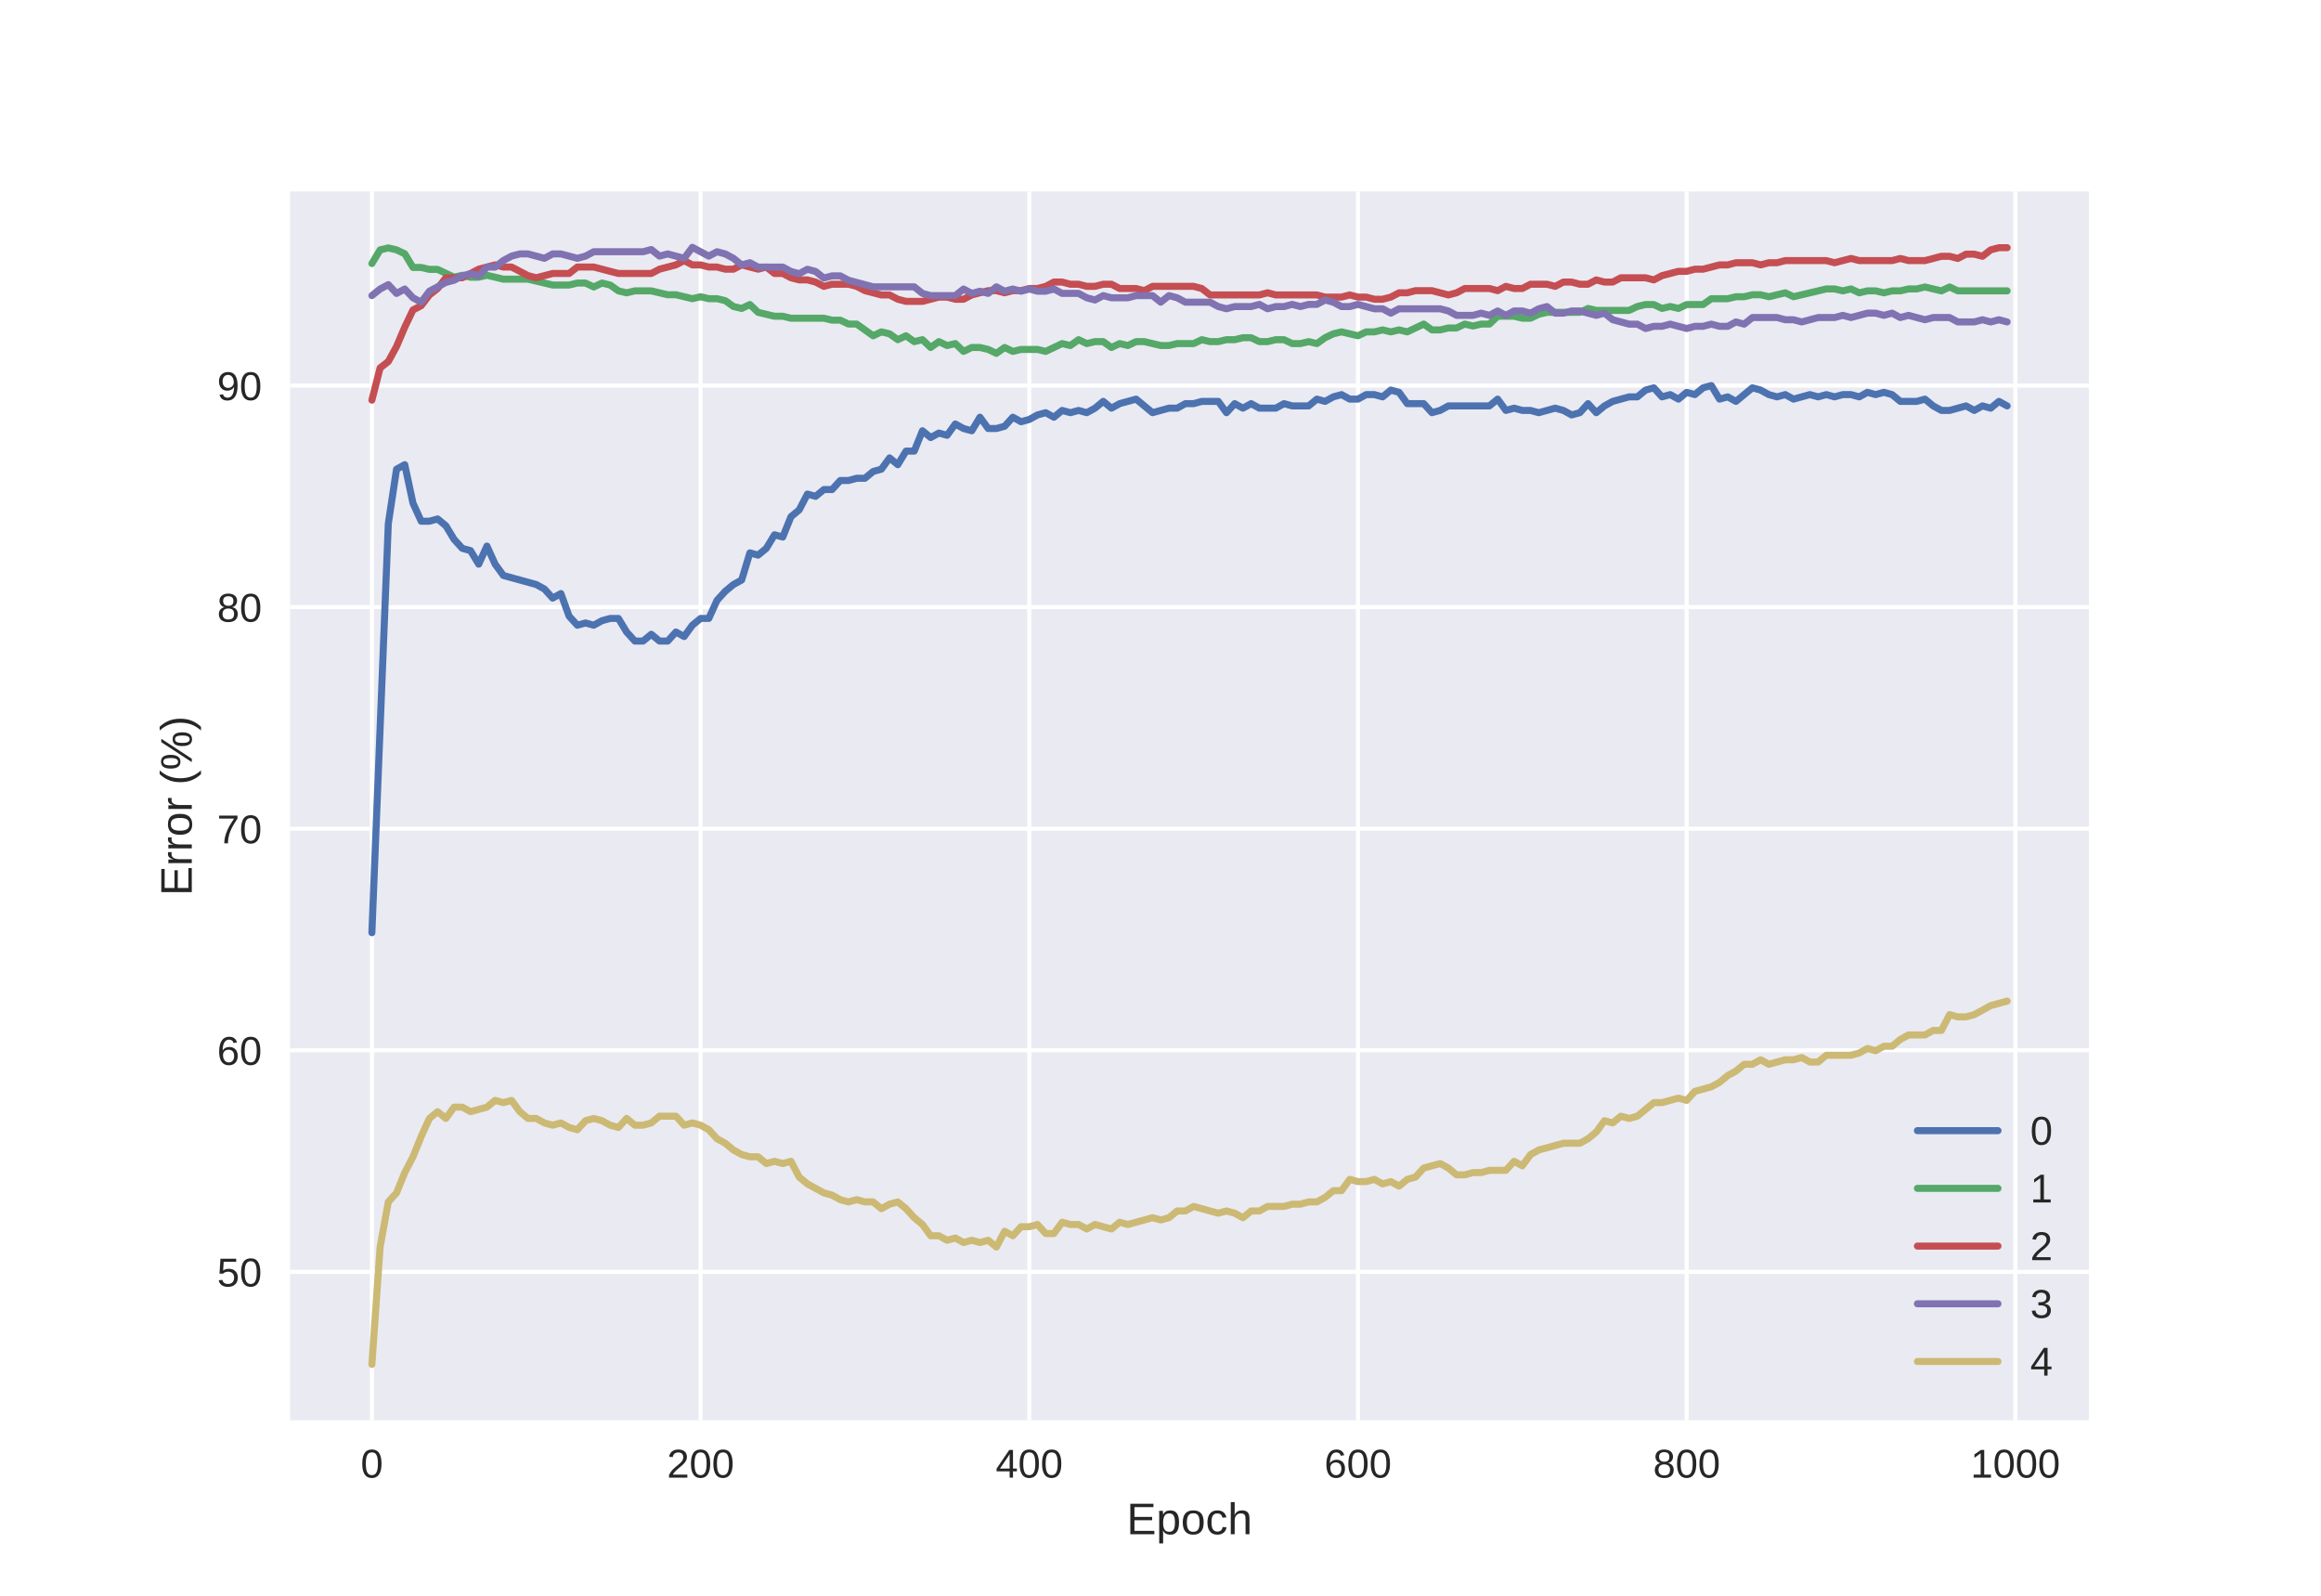 <?xml version="1.0" encoding="utf-8" standalone="no"?>
<!DOCTYPE svg PUBLIC "-//W3C//DTD SVG 1.1//EN"
  "http://www.w3.org/Graphics/SVG/1.1/DTD/svg11.dtd">
<!-- Created with matplotlib (http://matplotlib.org/) -->
<svg height="396pt" version="1.1" viewBox="0 0 576 396" width="576pt" xmlns="http://www.w3.org/2000/svg" xmlns:xlink="http://www.w3.org/1999/xlink">
 <defs>
  <style type="text/css">
*{stroke-linecap:butt;stroke-linejoin:round;}
  </style>
 </defs>
 <g id="figure_1">
  <g id="patch_1">
   <path d="M 0 396 
L 576 396 
L 576 0 
L 0 0 
z
" style="fill:#ffffff;"/>
  </g>
  <g id="axes_1">
   <g id="patch_2">
    <path d="M 72 352.44 
L 518.4 352.44 
L 518.4 47.52 
L 72 47.52 
z
" style="fill:#eaeaf2;"/>
   </g>
   <g id="matplotlib.axis_1">
    <g id="xtick_1">
     <g id="line2d_1">
      <path clip-path="url(#p55a9b8b366)" d="M 92.291 352.44 
L 92.291 47.52 
" style="fill:none;stroke:#ffffff;stroke-linecap:round;"/>
     </g>
     <g id="line2d_2"/>
     <g id="text_1">
      <!-- 0 -->
      <defs>
       <path d="M 51.703 34.422 
Q 51.703 24.516 49.828 17.75 
Q 47.953 10.984 44.703 6.812 
Q 41.453 2.641 37.062 0.828 
Q 32.672 -0.984 27.688 -0.984 
Q 22.656 -0.984 18.312 0.828 
Q 13.969 2.641 10.766 6.781 
Q 7.562 10.938 5.734 17.703 
Q 3.906 24.469 3.906 34.422 
Q 3.906 44.828 5.734 51.641 
Q 7.562 58.453 10.781 62.5 
Q 14.016 66.547 18.406 68.188 
Q 22.797 69.828 27.984 69.828 
Q 32.906 69.828 37.219 68.188 
Q 41.547 66.547 44.766 62.5 
Q 48 58.453 49.844 51.641 
Q 51.703 44.828 51.703 34.422 
z
M 42.781 34.422 
Q 42.781 42.625 41.797 48.062 
Q 40.828 53.516 38.922 56.766 
Q 37.016 60.016 34.25 61.359 
Q 31.5 62.703 27.984 62.703 
Q 24.266 62.703 21.438 61.328 
Q 18.609 59.969 16.672 56.719 
Q 14.75 53.469 13.766 48.016 
Q 12.797 42.578 12.797 34.422 
Q 12.797 26.516 13.797 21.094 
Q 14.797 15.672 16.719 12.375 
Q 18.656 9.078 21.438 7.641 
Q 24.219 6.203 27.781 6.203 
Q 31.25 6.203 34.031 7.641 
Q 36.812 9.078 38.734 12.375 
Q 40.672 15.672 41.719 21.094 
Q 42.781 26.516 42.781 34.422 
z
" id="LiberationSans-30"/>
      </defs>
      <g style="fill:#262626;" transform="translate(89.51 366.687)scale(0.1 -0.1)">
       <use xlink:href="#LiberationSans-30"/>
      </g>
     </g>
    </g>
    <g id="xtick_2">
     <g id="line2d_3">
      <path clip-path="url(#p55a9b8b366)" d="M 173.862 352.44 
L 173.862 47.52 
" style="fill:none;stroke:#ffffff;stroke-linecap:round;"/>
     </g>
     <g id="line2d_4"/>
     <g id="text_2">
      <!-- 200 -->
      <defs>
       <path d="M 5.031 0 
L 5.031 6.203 
Q 7.516 11.922 11.109 16.281 
Q 14.703 20.656 18.656 24.188 
Q 22.609 27.734 26.484 30.766 
Q 30.375 33.797 33.5 36.812 
Q 36.625 39.844 38.547 43.156 
Q 40.484 46.484 40.484 50.688 
Q 40.484 53.609 39.594 55.828 
Q 38.719 58.062 37.062 59.562 
Q 35.406 61.078 33.078 61.828 
Q 30.766 62.594 27.938 62.594 
Q 25.297 62.594 22.969 61.859 
Q 20.656 61.141 18.844 59.672 
Q 17.047 58.203 15.891 56.031 
Q 14.75 53.859 14.406 50.984 
L 5.422 51.812 
Q 5.859 55.516 7.469 58.781 
Q 9.078 62.062 11.906 64.531 
Q 14.75 67 18.719 68.406 
Q 22.703 69.828 27.938 69.828 
Q 33.062 69.828 37.062 68.609 
Q 41.062 67.391 43.812 64.984 
Q 46.578 62.594 48.047 59.078 
Q 49.516 55.562 49.516 50.984 
Q 49.516 47.516 48.266 44.391 
Q 47.016 41.266 44.938 38.422 
Q 42.875 35.594 40.141 32.953 
Q 37.406 30.328 34.422 27.812 
Q 31.453 25.297 28.422 22.828 
Q 25.391 20.359 22.719 17.859 
Q 20.062 15.375 17.969 12.812 
Q 15.875 10.25 14.703 7.469 
L 50.594 7.469 
L 50.594 0 
z
" id="LiberationSans-32"/>
      </defs>
      <g style="fill:#262626;" transform="translate(165.521 366.687)scale(0.1 -0.1)">
       <use xlink:href="#LiberationSans-32"/>
       <use x="55.615" xlink:href="#LiberationSans-30"/>
       <use x="111.23" xlink:href="#LiberationSans-30"/>
      </g>
     </g>
    </g>
    <g id="xtick_3">
     <g id="line2d_5">
      <path clip-path="url(#p55a9b8b366)" d="M 255.434 352.44 
L 255.434 47.52 
" style="fill:none;stroke:#ffffff;stroke-linecap:round;"/>
     </g>
     <g id="line2d_6"/>
     <g id="text_3">
      <!-- 400 -->
      <defs>
       <path d="M 43.016 15.578 
L 43.016 0 
L 34.719 0 
L 34.719 15.578 
L 2.297 15.578 
L 2.297 22.406 
L 33.797 68.797 
L 43.016 68.797 
L 43.016 22.516 
L 52.688 22.516 
L 52.688 15.578 
z
M 34.719 58.891 
Q 34.625 58.641 34.234 57.938 
Q 33.844 57.234 33.344 56.344 
Q 32.859 55.469 32.344 54.562 
Q 31.844 53.656 31.453 53.078 
L 13.812 27.094 
Q 13.578 26.703 13.109 26.062 
Q 12.641 25.438 12.156 24.781 
Q 11.672 24.125 11.172 23.484 
Q 10.688 22.859 10.406 22.516 
L 34.719 22.516 
z
" id="LiberationSans-34"/>
      </defs>
      <g style="fill:#262626;" transform="translate(247.092 366.687)scale(0.1 -0.1)">
       <use xlink:href="#LiberationSans-34"/>
       <use x="55.615" xlink:href="#LiberationSans-30"/>
       <use x="111.23" xlink:href="#LiberationSans-30"/>
      </g>
     </g>
    </g>
    <g id="xtick_4">
     <g id="line2d_7">
      <path clip-path="url(#p55a9b8b366)" d="M 337.005 352.44 
L 337.005 47.52 
" style="fill:none;stroke:#ffffff;stroke-linecap:round;"/>
     </g>
     <g id="line2d_8"/>
     <g id="text_4">
      <!-- 600 -->
      <defs>
       <path d="M 51.219 22.516 
Q 51.219 17.328 49.781 13 
Q 48.344 8.688 45.531 5.578 
Q 42.719 2.484 38.562 0.75 
Q 34.422 -0.984 29 -0.984 
Q 23 -0.984 18.5 1.312 
Q 14.016 3.609 11.031 7.922 
Q 8.062 12.25 6.562 18.531 
Q 5.078 24.812 5.078 32.812 
Q 5.078 42 6.766 48.922 
Q 8.453 55.859 11.625 60.5 
Q 14.797 65.141 19.359 67.484 
Q 23.922 69.828 29.688 69.828 
Q 33.203 69.828 36.281 69.094 
Q 39.359 68.359 41.875 66.719 
Q 44.391 65.094 46.281 62.406 
Q 48.188 59.719 49.312 55.812 
L 40.922 54.297 
Q 39.547 58.734 36.547 60.719 
Q 33.547 62.703 29.594 62.703 
Q 25.984 62.703 23.047 60.984 
Q 20.125 59.281 18.062 55.875 
Q 16.016 52.484 14.906 47.359 
Q 13.812 42.234 13.812 35.406 
Q 16.219 39.844 20.562 42.156 
Q 24.906 44.484 30.516 44.484 
Q 35.203 44.484 39.016 42.969 
Q 42.828 41.453 45.531 38.594 
Q 48.25 35.75 49.734 31.672 
Q 51.219 27.594 51.219 22.516 
z
M 42.281 22.125 
Q 42.281 25.688 41.406 28.562 
Q 40.531 31.453 38.766 33.469 
Q 37.016 35.5 34.422 36.594 
Q 31.844 37.703 28.422 37.703 
Q 26.031 37.703 23.578 36.984 
Q 21.141 36.281 19.156 34.688 
Q 17.188 33.109 15.938 30.516 
Q 14.703 27.938 14.703 24.219 
Q 14.703 20.406 15.672 17.109 
Q 16.656 13.812 18.484 11.375 
Q 20.312 8.938 22.891 7.516 
Q 25.484 6.109 28.719 6.109 
Q 31.891 6.109 34.406 7.203 
Q 36.922 8.297 38.672 10.375 
Q 40.438 12.453 41.359 15.422 
Q 42.281 18.406 42.281 22.125 
z
" id="LiberationSans-36"/>
      </defs>
      <g style="fill:#262626;" transform="translate(328.664 366.687)scale(0.1 -0.1)">
       <use xlink:href="#LiberationSans-36"/>
       <use x="55.615" xlink:href="#LiberationSans-30"/>
       <use x="111.23" xlink:href="#LiberationSans-30"/>
      </g>
     </g>
    </g>
    <g id="xtick_5">
     <g id="line2d_9">
      <path clip-path="url(#p55a9b8b366)" d="M 418.577 352.44 
L 418.577 47.52 
" style="fill:none;stroke:#ffffff;stroke-linecap:round;"/>
     </g>
     <g id="line2d_10"/>
     <g id="text_5">
      <!-- 800 -->
      <defs>
       <path d="M 51.266 19.188 
Q 51.266 14.797 49.875 11.109 
Q 48.484 7.422 45.625 4.734 
Q 42.781 2.047 38.328 0.531 
Q 33.891 -0.984 27.828 -0.984 
Q 21.781 -0.984 17.359 0.531 
Q 12.938 2.047 10.031 4.703 
Q 7.125 7.375 5.734 11.062 
Q 4.344 14.75 4.344 19.094 
Q 4.344 22.859 5.484 25.781 
Q 6.641 28.719 8.562 30.828 
Q 10.5 32.953 12.969 34.25 
Q 15.438 35.547 18.062 35.984 
L 18.062 36.188 
Q 15.188 36.859 12.906 38.375 
Q 10.641 39.891 9.094 42.016 
Q 7.562 44.141 6.75 46.719 
Q 5.953 49.312 5.953 52.203 
Q 5.953 55.812 7.344 59 
Q 8.734 62.203 11.469 64.625 
Q 14.203 67.047 18.25 68.438 
Q 22.312 69.828 27.641 69.828 
Q 33.25 69.828 37.375 68.406 
Q 41.5 67 44.203 64.578 
Q 46.922 62.156 48.234 58.938 
Q 49.562 55.719 49.562 52.094 
Q 49.562 49.266 48.75 46.672 
Q 47.953 44.094 46.406 41.969 
Q 44.875 39.844 42.594 38.344 
Q 40.328 36.859 37.359 36.281 
L 37.359 36.078 
Q 40.328 35.594 42.859 34.297 
Q 45.406 33.016 47.266 30.891 
Q 49.125 28.766 50.188 25.828 
Q 51.266 22.906 51.266 19.188 
z
M 40.438 51.609 
Q 40.438 54.203 39.766 56.344 
Q 39.109 58.5 37.594 60.031 
Q 36.078 61.578 33.641 62.422 
Q 31.203 63.281 27.641 63.281 
Q 24.172 63.281 21.781 62.422 
Q 19.391 61.578 17.844 60.031 
Q 16.312 58.5 15.625 56.344 
Q 14.938 54.203 14.938 51.609 
Q 14.938 49.562 15.469 47.406 
Q 16.016 45.266 17.422 43.5 
Q 18.844 41.75 21.328 40.625 
Q 23.828 39.5 27.734 39.5 
Q 31.891 39.5 34.406 40.625 
Q 36.922 41.75 38.25 43.5 
Q 39.594 45.266 40.016 47.406 
Q 40.438 49.562 40.438 51.609 
z
M 42.141 20.016 
Q 42.141 22.516 41.453 24.828 
Q 40.766 27.156 39.109 28.938 
Q 37.453 30.719 34.641 31.812 
Q 31.844 32.906 27.641 32.906 
Q 23.781 32.906 21.062 31.812 
Q 18.359 30.719 16.672 28.906 
Q 14.984 27.094 14.203 24.719 
Q 13.422 22.359 13.422 19.828 
Q 13.422 16.656 14.203 14.031 
Q 14.984 11.422 16.688 9.547 
Q 18.406 7.672 21.188 6.641 
Q 23.969 5.609 27.938 5.609 
Q 31.938 5.609 34.672 6.641 
Q 37.406 7.672 39.062 9.547 
Q 40.719 11.422 41.422 14.078 
Q 42.141 16.75 42.141 20.016 
z
" id="LiberationSans-38"/>
      </defs>
      <g style="fill:#262626;" transform="translate(410.235 366.687)scale(0.1 -0.1)">
       <use xlink:href="#LiberationSans-38"/>
       <use x="55.615" xlink:href="#LiberationSans-30"/>
       <use x="111.23" xlink:href="#LiberationSans-30"/>
      </g>
     </g>
    </g>
    <g id="xtick_6">
     <g id="line2d_11">
      <path clip-path="url(#p55a9b8b366)" d="M 500.148 352.44 
L 500.148 47.52 
" style="fill:none;stroke:#ffffff;stroke-linecap:round;"/>
     </g>
     <g id="line2d_12"/>
     <g id="text_6">
      <!-- 1000 -->
      <defs>
       <path d="M 7.625 0 
L 7.625 7.469 
L 25.141 7.469 
L 25.141 60.406 
L 9.625 49.312 
L 9.625 57.625 
L 25.875 68.797 
L 33.984 68.797 
L 33.984 7.469 
L 50.734 7.469 
L 50.734 0 
z
" id="LiberationSans-31"/>
      </defs>
      <g style="fill:#262626;" transform="translate(489.027 366.687)scale(0.1 -0.1)">
       <use xlink:href="#LiberationSans-31"/>
       <use x="55.615" xlink:href="#LiberationSans-30"/>
       <use x="111.23" xlink:href="#LiberationSans-30"/>
       <use x="166.846" xlink:href="#LiberationSans-30"/>
      </g>
     </g>
    </g>
    <g id="text_7">
     <!-- Epoch -->
     <defs>
      <path d="M 8.203 0 
L 8.203 68.797 
L 60.406 68.797 
L 60.406 61.188 
L 17.531 61.188 
L 17.531 39.109 
L 57.469 39.109 
L 57.469 31.594 
L 17.531 31.594 
L 17.531 7.625 
L 62.406 7.625 
L 62.406 0 
z
" id="LiberationSans-45"/>
      <path d="M 51.422 26.656 
Q 51.422 20.656 50.438 15.578 
Q 49.469 10.5 47.188 6.828 
Q 44.922 3.172 41.188 1.094 
Q 37.453 -0.984 31.984 -0.984 
Q 26.312 -0.984 22.062 1.172 
Q 17.828 3.328 15.578 8.203 
L 15.328 8.203 
Q 15.375 8.109 15.406 7.328 
Q 15.438 6.547 15.453 5.375 
Q 15.484 4.203 15.5 2.75 
Q 15.531 1.312 15.531 -0.094 
L 15.531 -20.75 
L 6.734 -20.75 
L 6.734 42.047 
Q 6.734 43.953 6.703 45.703 
Q 6.688 47.469 6.641 48.906 
Q 6.594 50.344 6.547 51.359 
Q 6.5 52.391 6.453 52.828 
L 14.938 52.828 
Q 14.984 52.688 15.062 51.797 
Q 15.141 50.922 15.203 49.672 
Q 15.281 48.438 15.359 47.016 
Q 15.438 45.609 15.438 44.344 
L 15.625 44.344 
Q 16.844 46.875 18.406 48.656 
Q 19.969 50.438 21.969 51.578 
Q 23.969 52.734 26.438 53.25 
Q 28.906 53.766 31.984 53.766 
Q 37.453 53.766 41.188 51.812 
Q 44.922 49.859 47.188 46.312 
Q 49.469 42.781 50.438 37.766 
Q 51.422 32.766 51.422 26.656 
z
M 42.188 26.469 
Q 42.188 31.344 41.594 35.156 
Q 41.016 38.969 39.578 41.594 
Q 38.141 44.234 35.734 45.594 
Q 33.344 46.969 29.734 46.969 
Q 26.812 46.969 24.219 46.141 
Q 21.625 45.312 19.703 42.969 
Q 17.781 40.625 16.656 36.5 
Q 15.531 32.375 15.531 25.781 
Q 15.531 20.172 16.453 16.281 
Q 17.391 12.406 19.172 10.016 
Q 20.953 7.625 23.578 6.562 
Q 26.219 5.516 29.641 5.516 
Q 33.297 5.516 35.719 6.922 
Q 38.141 8.344 39.578 11.031 
Q 41.016 13.719 41.594 17.594 
Q 42.188 21.484 42.188 26.469 
z
" id="LiberationSans-70"/>
      <path d="M 51.422 26.469 
Q 51.422 12.594 45.312 5.797 
Q 39.203 -0.984 27.594 -0.984 
Q 22.078 -0.984 17.719 0.672 
Q 13.375 2.344 10.375 5.766 
Q 7.375 9.188 5.781 14.328 
Q 4.203 19.484 4.203 26.469 
Q 4.203 53.812 27.875 53.812 
Q 34.031 53.812 38.5 52.094 
Q 42.969 50.391 45.828 46.969 
Q 48.688 43.562 50.047 38.422 
Q 51.422 33.297 51.422 26.469 
z
M 42.188 26.469 
Q 42.188 32.625 41.234 36.625 
Q 40.281 40.625 38.453 43.016 
Q 36.625 45.406 33.984 46.359 
Q 31.344 47.312 28.031 47.312 
Q 24.656 47.312 21.938 46.312 
Q 19.234 45.312 17.328 42.891 
Q 15.438 40.484 14.422 36.469 
Q 13.422 32.469 13.422 26.469 
Q 13.422 20.312 14.5 16.281 
Q 15.578 12.25 17.453 9.859 
Q 19.344 7.469 21.906 6.484 
Q 24.469 5.516 27.484 5.516 
Q 30.859 5.516 33.594 6.469 
Q 36.328 7.422 38.234 9.812 
Q 40.141 12.203 41.156 16.25 
Q 42.188 20.312 42.188 26.469 
z
" id="LiberationSans-6f"/>
      <path d="M 13.422 26.656 
Q 13.422 22.125 14.078 18.312 
Q 14.75 14.5 16.312 11.734 
Q 17.875 8.984 20.438 7.469 
Q 23 5.953 26.766 5.953 
Q 31.453 5.953 34.594 8.484 
Q 37.75 11.031 38.484 16.312 
L 47.359 15.719 
Q 46.922 12.453 45.453 9.422 
Q 44 6.391 41.484 4.094 
Q 38.969 1.812 35.344 0.406 
Q 31.734 -0.984 27 -0.984 
Q 20.797 -0.984 16.453 1.109 
Q 12.109 3.219 9.391 6.906 
Q 6.688 10.594 5.469 15.594 
Q 4.25 20.609 4.25 26.469 
Q 4.25 31.781 5.125 35.859 
Q 6 39.938 7.594 42.984 
Q 9.188 46.047 11.328 48.125 
Q 13.484 50.203 15.984 51.438 
Q 18.5 52.688 21.281 53.25 
Q 24.078 53.812 26.906 53.812 
Q 31.344 53.812 34.812 52.594 
Q 38.281 51.375 40.797 49.25 
Q 43.312 47.125 44.875 44.234 
Q 46.438 41.359 47.078 38.031 
L 38.031 37.359 
Q 37.359 41.75 34.562 44.328 
Q 31.781 46.922 26.656 46.922 
Q 22.906 46.922 20.391 45.672 
Q 17.875 44.438 16.312 41.922 
Q 14.75 39.406 14.078 35.594 
Q 13.422 31.781 13.422 26.656 
z
" id="LiberationSans-63"/>
      <path d="M 15.484 43.797 
Q 16.938 46.484 18.641 48.359 
Q 20.359 50.25 22.406 51.469 
Q 24.469 52.688 26.906 53.25 
Q 29.344 53.812 32.375 53.812 
Q 37.453 53.812 40.703 52.438 
Q 43.953 51.078 45.828 48.609 
Q 47.703 46.141 48.406 42.719 
Q 49.125 39.312 49.125 35.203 
L 49.125 0 
L 40.281 0 
L 40.281 33.5 
Q 40.281 36.859 39.859 39.391 
Q 39.453 41.938 38.281 43.625 
Q 37.109 45.312 34.953 46.156 
Q 32.812 47.016 29.391 47.016 
Q 26.266 47.016 23.75 45.891 
Q 21.234 44.781 19.453 42.719 
Q 17.672 40.672 16.688 37.734 
Q 15.719 34.812 15.719 31.156 
L 15.719 0 
L 6.938 0 
L 6.938 72.469 
L 15.719 72.469 
L 15.719 53.609 
Q 15.719 52 15.672 50.391 
Q 15.625 48.781 15.547 47.406 
Q 15.484 46.047 15.422 45.094 
Q 15.375 44.141 15.328 43.797 
z
" id="LiberationSans-68"/>
     </defs>
     <g style="fill:#262626;" transform="translate(279.606 380.733)scale(0.11 -0.11)">
      <use xlink:href="#LiberationSans-45"/>
      <use x="66.699" xlink:href="#LiberationSans-70"/>
      <use x="122.314" xlink:href="#LiberationSans-6f"/>
      <use x="177.93" xlink:href="#LiberationSans-63"/>
      <use x="227.93" xlink:href="#LiberationSans-68"/>
     </g>
    </g>
   </g>
   <g id="matplotlib.axis_2">
    <g id="ytick_1">
     <g id="line2d_13">
      <path clip-path="url(#p55a9b8b366)" d="M 72 315.622 
L 518.4 315.622 
" style="fill:none;stroke:#ffffff;stroke-linecap:round;"/>
     </g>
     <g id="line2d_14"/>
     <g id="text_8">
      <!-- 50 -->
      <defs>
       <path d="M 51.422 22.406 
Q 51.422 17.234 49.859 12.938 
Q 48.297 8.641 45.219 5.531 
Q 42.141 2.438 37.578 0.719 
Q 33.016 -0.984 27 -0.984 
Q 21.578 -0.984 17.547 0.281 
Q 13.531 1.562 10.734 3.781 
Q 7.953 6 6.312 8.984 
Q 4.688 11.969 4 15.375 
L 12.891 16.406 
Q 13.422 14.453 14.391 12.625 
Q 15.375 10.797 17.062 9.344 
Q 18.75 7.906 21.219 7.047 
Q 23.688 6.203 27.203 6.203 
Q 30.609 6.203 33.391 7.25 
Q 36.188 8.297 38.156 10.344 
Q 40.141 12.406 41.203 15.375 
Q 42.281 18.359 42.281 22.219 
Q 42.281 25.391 41.25 28.047 
Q 40.234 30.719 38.328 32.641 
Q 36.422 34.578 33.656 35.641 
Q 30.906 36.719 27.391 36.719 
Q 25.203 36.719 23.344 36.328 
Q 21.484 35.938 19.891 35.25 
Q 18.312 34.578 17.016 33.672 
Q 15.719 32.766 14.594 31.781 
L 6 31.781 
L 8.297 68.797 
L 47.406 68.797 
L 47.406 61.328 
L 16.312 61.328 
L 14.984 39.5 
Q 17.328 41.312 20.844 42.594 
Q 24.359 43.891 29.203 43.891 
Q 34.328 43.891 38.422 42.328 
Q 42.531 40.766 45.406 37.906 
Q 48.297 35.062 49.859 31.109 
Q 51.422 27.156 51.422 22.406 
z
" id="LiberationSans-35"/>
      </defs>
      <g style="fill:#262626;" transform="translate(53.878 319.246)scale(0.1 -0.1)">
       <use xlink:href="#LiberationSans-35"/>
       <use x="55.615" xlink:href="#LiberationSans-30"/>
      </g>
     </g>
    </g>
    <g id="ytick_2">
     <g id="line2d_15">
      <path clip-path="url(#p55a9b8b366)" d="M 72 260.636 
L 518.4 260.636 
" style="fill:none;stroke:#ffffff;stroke-linecap:round;"/>
     </g>
     <g id="line2d_16"/>
     <g id="text_9">
      <!-- 60 -->
      <g style="fill:#262626;" transform="translate(53.878 264.26)scale(0.1 -0.1)">
       <use xlink:href="#LiberationSans-36"/>
       <use x="55.615" xlink:href="#LiberationSans-30"/>
      </g>
     </g>
    </g>
    <g id="ytick_3">
     <g id="line2d_17">
      <path clip-path="url(#p55a9b8b366)" d="M 72 205.65 
L 518.4 205.65 
" style="fill:none;stroke:#ffffff;stroke-linecap:round;"/>
     </g>
     <g id="line2d_18"/>
     <g id="text_10">
      <!-- 70 -->
      <defs>
       <path d="M 50.594 61.672 
Q 45.406 53.766 41.062 46.453 
Q 36.719 39.156 33.594 31.75 
Q 30.469 24.359 28.734 16.578 
Q 27 8.797 27 0 
L 17.828 0 
Q 17.828 8.25 19.781 16.188 
Q 21.734 24.125 25.047 31.766 
Q 28.375 39.406 32.766 46.781 
Q 37.156 54.156 42.094 61.328 
L 5.125 61.328 
L 5.125 68.797 
L 50.594 68.797 
z
" id="LiberationSans-37"/>
      </defs>
      <g style="fill:#262626;" transform="translate(53.878 209.274)scale(0.1 -0.1)">
       <use xlink:href="#LiberationSans-37"/>
       <use x="55.615" xlink:href="#LiberationSans-30"/>
      </g>
     </g>
    </g>
    <g id="ytick_4">
     <g id="line2d_19">
      <path clip-path="url(#p55a9b8b366)" d="M 72 150.664 
L 518.4 150.664 
" style="fill:none;stroke:#ffffff;stroke-linecap:round;"/>
     </g>
     <g id="line2d_20"/>
     <g id="text_11">
      <!-- 80 -->
      <g style="fill:#262626;" transform="translate(53.878 154.288)scale(0.1 -0.1)">
       <use xlink:href="#LiberationSans-38"/>
       <use x="55.615" xlink:href="#LiberationSans-30"/>
      </g>
     </g>
    </g>
    <g id="ytick_5">
     <g id="line2d_21">
      <path clip-path="url(#p55a9b8b366)" d="M 72 95.678 
L 518.4 95.678 
" style="fill:none;stroke:#ffffff;stroke-linecap:round;"/>
     </g>
     <g id="line2d_22"/>
     <g id="text_12">
      <!-- 90 -->
      <defs>
       <path d="M 50.875 35.797 
Q 50.875 26.609 49.141 19.703 
Q 47.406 12.797 44.188 8.203 
Q 40.969 3.609 36.344 1.312 
Q 31.734 -0.984 25.984 -0.984 
Q 22.016 -0.984 18.844 -0.172 
Q 15.672 0.641 13.172 2.344 
Q 10.688 4.047 8.922 6.781 
Q 7.172 9.516 6.109 13.375 
L 14.5 14.703 
Q 15.875 10.25 18.781 8.172 
Q 21.688 6.109 26.125 6.109 
Q 29.688 6.109 32.641 7.781 
Q 35.594 9.469 37.672 12.844 
Q 39.75 16.219 40.922 21.297 
Q 42.094 26.375 42.188 33.203 
Q 41.156 30.906 39.375 29.094 
Q 37.594 27.297 35.328 26.047 
Q 33.062 24.812 30.422 24.141 
Q 27.781 23.484 25.094 23.484 
Q 20.406 23.484 16.625 25.172 
Q 12.844 26.859 10.203 29.875 
Q 7.562 32.906 6.125 37.172 
Q 4.688 41.453 4.688 46.688 
Q 4.688 52 6.219 56.297 
Q 7.766 60.594 10.688 63.594 
Q 13.625 66.609 17.891 68.219 
Q 22.172 69.828 27.594 69.828 
Q 39.062 69.828 44.969 61.328 
Q 50.875 52.828 50.875 35.797 
z
M 41.312 44.281 
Q 41.312 48.094 40.406 51.453 
Q 39.5 54.828 37.719 57.312 
Q 35.938 59.812 33.328 61.25 
Q 30.719 62.703 27.297 62.703 
Q 24.125 62.703 21.578 61.578 
Q 19.047 60.453 17.281 58.375 
Q 15.531 56.297 14.578 53.312 
Q 13.625 50.344 13.625 46.688 
Q 13.625 43.219 14.469 40.234 
Q 15.328 37.25 17.031 35.078 
Q 18.75 32.906 21.281 31.656 
Q 23.828 30.422 27.203 30.422 
Q 29.641 30.422 32.156 31.25 
Q 34.672 32.078 36.688 33.781 
Q 38.719 35.5 40.016 38.109 
Q 41.312 40.719 41.312 44.281 
z
" id="LiberationSans-39"/>
      </defs>
      <g style="fill:#262626;" transform="translate(53.878 99.302)scale(0.1 -0.1)">
       <use xlink:href="#LiberationSans-39"/>
       <use x="55.615" xlink:href="#LiberationSans-30"/>
      </g>
     </g>
    </g>
    <g id="text_13">
     <!-- Error (%) -->
     <defs>
      <path d="M 6.938 0 
L 6.938 40.531 
Q 6.938 42.188 6.906 43.922 
Q 6.891 45.656 6.828 47.266 
Q 6.781 48.875 6.734 50.281 
Q 6.688 51.703 6.641 52.828 
L 14.938 52.828 
Q 14.984 51.703 15.062 50.266 
Q 15.141 48.828 15.203 47.312 
Q 15.281 45.797 15.297 44.406 
Q 15.328 43.016 15.328 42.047 
L 15.531 42.047 
Q 16.453 45.062 17.5 47.281 
Q 18.562 49.516 19.969 50.953 
Q 21.391 52.391 23.344 53.094 
Q 25.297 53.812 28.078 53.812 
Q 29.156 53.812 30.125 53.641 
Q 31.109 53.469 31.641 53.328 
L 31.641 45.266 
Q 30.766 45.516 29.594 45.625 
Q 28.422 45.75 26.953 45.75 
Q 23.922 45.75 21.797 44.375 
Q 19.672 43.016 18.328 40.594 
Q 17 38.188 16.359 34.844 
Q 15.719 31.5 15.719 27.547 
L 15.719 0 
z
" id="LiberationSans-72"/>
      <path id="LiberationSans-20"/>
      <path d="M 6.203 25.984 
Q 6.203 32.766 7.219 38.969 
Q 8.25 45.172 10.438 50.875 
Q 12.641 56.594 16.062 61.953 
Q 19.484 67.328 24.219 72.469 
L 32.719 72.469 
Q 28.125 67.328 24.781 61.938 
Q 21.438 56.547 19.281 50.797 
Q 17.141 45.062 16.094 38.859 
Q 15.047 32.672 15.047 25.875 
Q 15.047 19.094 16.094 12.891 
Q 17.141 6.688 19.281 0.922 
Q 21.438 -4.828 24.781 -10.203 
Q 28.125 -15.578 32.719 -20.703 
L 24.219 -20.703 
Q 19.484 -15.578 16.062 -10.203 
Q 12.641 -4.828 10.438 0.875 
Q 8.25 6.594 7.219 12.766 
Q 6.203 18.953 6.203 25.781 
z
" id="LiberationSans-28"/>
      <path d="M 85.359 21.188 
Q 85.359 15.094 84.109 10.906 
Q 82.859 6.734 80.734 4.172 
Q 78.609 1.609 75.781 0.5 
Q 72.953 -0.594 69.734 -0.594 
Q 66.5 -0.594 63.688 0.5 
Q 60.891 1.609 58.812 4.141 
Q 56.734 6.688 55.531 10.859 
Q 54.344 15.047 54.344 21.188 
Q 54.344 27.688 55.516 31.938 
Q 56.688 36.188 58.781 38.703 
Q 60.891 41.219 63.75 42.219 
Q 66.609 43.219 69.922 43.219 
Q 73.141 43.219 75.953 42.219 
Q 78.766 41.219 80.828 38.703 
Q 82.906 36.188 84.125 31.938 
Q 85.359 27.688 85.359 21.188 
z
M 25.734 0 
L 18.172 0 
L 63.188 68.797 
L 70.844 68.797 
z
M 19.234 69.391 
Q 22.359 69.391 25.141 68.391 
Q 27.938 67.391 30.031 64.891 
Q 32.125 62.406 33.312 58.203 
Q 34.516 54 34.516 47.609 
Q 34.516 41.453 33.297 37.25 
Q 32.078 33.062 30 30.438 
Q 27.938 27.828 25.094 26.703 
Q 22.266 25.594 19.047 25.594 
Q 15.766 25.594 12.938 26.703 
Q 10.109 27.828 8.031 30.422 
Q 5.953 33.016 4.75 37.203 
Q 3.562 41.406 3.562 47.609 
Q 3.562 54 4.75 58.203 
Q 5.953 62.406 8.047 64.891 
Q 10.156 67.391 13.031 68.391 
Q 15.922 69.391 19.234 69.391 
z
M 78.125 21.188 
Q 78.125 26.031 77.578 29.219 
Q 77.047 32.422 76 34.328 
Q 74.953 36.234 73.406 37.016 
Q 71.875 37.797 69.922 37.797 
Q 67.875 37.797 66.312 36.984 
Q 64.75 36.188 63.672 34.281 
Q 62.594 32.375 62.062 29.172 
Q 61.531 25.984 61.531 21.188 
Q 61.531 16.547 62.078 13.422 
Q 62.641 10.297 63.688 8.375 
Q 64.75 6.453 66.281 5.609 
Q 67.828 4.781 69.828 4.781 
Q 71.734 4.781 73.266 5.609 
Q 74.812 6.453 75.875 8.375 
Q 76.953 10.297 77.531 13.422 
Q 78.125 16.547 78.125 21.188 
z
M 27.344 47.609 
Q 27.344 52.391 26.797 55.562 
Q 26.266 58.734 25.234 60.641 
Q 24.219 62.547 22.703 63.328 
Q 21.188 64.109 19.234 64.109 
Q 17.141 64.109 15.547 63.297 
Q 13.969 62.5 12.891 60.594 
Q 11.812 58.688 11.281 55.516 
Q 10.75 52.344 10.75 47.609 
Q 10.75 42.969 11.297 39.797 
Q 11.859 36.625 12.906 34.688 
Q 13.969 32.766 15.531 31.938 
Q 17.094 31.109 19.141 31.109 
Q 21 31.109 22.516 31.938 
Q 24.031 32.766 25.094 34.688 
Q 26.172 36.625 26.75 39.797 
Q 27.344 42.969 27.344 47.609 
z
" id="LiberationSans-25"/>
      <path d="M 27.094 25.781 
Q 27.094 18.953 26.062 12.766 
Q 25.047 6.594 22.844 0.875 
Q 20.656 -4.828 17.234 -10.203 
Q 13.812 -15.578 9.078 -20.703 
L 0.594 -20.703 
Q 5.172 -15.578 8.516 -10.203 
Q 11.859 -4.828 14 0.922 
Q 16.156 6.688 17.203 12.891 
Q 18.266 19.094 18.266 25.875 
Q 18.266 32.672 17.203 38.859 
Q 16.156 45.062 14 50.797 
Q 11.859 56.547 8.516 61.938 
Q 5.172 67.328 0.594 72.469 
L 9.078 72.469 
Q 13.812 67.328 17.234 61.953 
Q 20.656 56.594 22.844 50.875 
Q 25.047 45.172 26.062 38.969 
Q 27.094 32.766 27.094 25.984 
z
" id="LiberationSans-29"/>
     </defs>
     <g style="fill:#262626;" transform="translate(47.596 222.282)rotate(-90)scale(0.11 -0.11)">
      <use xlink:href="#LiberationSans-45"/>
      <use x="66.699" xlink:href="#LiberationSans-72"/>
      <use x="100" xlink:href="#LiberationSans-72"/>
      <use x="133.301" xlink:href="#LiberationSans-6f"/>
      <use x="188.916" xlink:href="#LiberationSans-72"/>
      <use x="222.217" xlink:href="#LiberationSans-20"/>
      <use x="250" xlink:href="#LiberationSans-28"/>
      <use x="283.301" xlink:href="#LiberationSans-25"/>
      <use x="372.217" xlink:href="#LiberationSans-29"/>
     </g>
    </g>
   </g>
   <g id="line2d_23">
    <path clip-path="url(#p55a9b8b366)" d="M 92.291 231.46 
L 96.369 129.904 
L 98.409 116.438 
L 100.448 115.316 
L 102.487 124.855 
L 104.527 129.343 
L 106.566 129.343 
L 108.605 128.782 
L 110.644 130.465 
L 112.684 133.832 
L 114.723 136.076 
L 116.762 136.637 
L 118.802 140.004 
L 120.841 135.515 
L 122.88 140.004 
L 124.92 142.809 
L 133.077 145.053 
L 135.116 146.176 
L 137.155 148.42 
L 139.195 147.298 
L 141.234 152.909 
L 143.273 155.153 
L 145.312 154.592 
L 147.352 155.153 
L 149.391 154.031 
L 151.43 153.47 
L 153.47 153.47 
L 155.509 156.836 
L 157.548 159.081 
L 159.587 159.081 
L 161.627 157.397 
L 163.666 159.081 
L 165.705 159.081 
L 167.745 156.836 
L 169.784 157.958 
L 171.823 155.153 
L 173.862 153.47 
L 175.902 153.47 
L 177.941 148.981 
L 179.98 146.737 
L 182.02 145.053 
L 184.059 143.931 
L 186.098 137.198 
L 188.137 137.759 
L 190.177 136.076 
L 192.216 132.71 
L 194.255 133.271 
L 196.295 128.221 
L 198.334 126.538 
L 200.373 122.61 
L 202.412 123.171 
L 204.452 121.488 
L 206.491 121.488 
L 208.53 119.244 
L 210.57 119.244 
L 212.609 118.683 
L 214.648 118.683 
L 216.687 116.999 
L 218.727 116.438 
L 220.766 113.633 
L 222.805 115.316 
L 224.845 111.95 
L 226.884 111.95 
L 228.923 106.9 
L 230.962 108.583 
L 233.002 107.461 
L 235.041 108.022 
L 237.08 105.217 
L 239.12 106.339 
L 241.159 106.9 
L 243.198 103.533 
L 245.237 106.339 
L 247.277 106.339 
L 249.316 105.778 
L 251.355 103.533 
L 253.395 104.656 
L 255.434 104.094 
L 257.473 102.972 
L 259.512 102.411 
L 261.552 103.533 
L 263.591 101.85 
L 265.63 102.411 
L 267.67 101.85 
L 269.709 102.411 
L 271.748 101.289 
L 273.787 99.606 
L 275.827 101.289 
L 277.866 100.167 
L 281.945 99.045 
L 286.023 102.411 
L 290.102 101.289 
L 292.141 101.289 
L 294.18 100.167 
L 296.22 100.167 
L 298.259 99.606 
L 302.338 99.606 
L 304.377 102.411 
L 306.416 100.167 
L 308.455 101.289 
L 310.495 100.167 
L 312.534 101.289 
L 316.613 101.289 
L 318.652 100.167 
L 320.691 100.728 
L 324.77 100.728 
L 326.809 99.045 
L 328.848 99.606 
L 330.888 98.484 
L 332.927 97.923 
L 334.966 99.045 
L 337.005 99.045 
L 339.045 97.923 
L 341.084 97.923 
L 343.123 98.484 
L 345.163 96.8 
L 347.202 97.361 
L 349.241 100.167 
L 353.32 100.167 
L 355.359 102.411 
L 357.398 101.85 
L 359.438 100.728 
L 369.634 100.728 
L 371.673 99.045 
L 373.713 101.85 
L 375.752 101.289 
L 377.791 101.85 
L 379.83 101.85 
L 381.87 102.411 
L 385.948 101.289 
L 387.988 101.85 
L 390.027 102.972 
L 392.066 102.411 
L 394.105 100.167 
L 396.145 102.411 
L 398.184 100.728 
L 400.223 99.606 
L 404.302 98.484 
L 406.341 98.484 
L 408.38 96.8 
L 410.42 96.239 
L 412.459 98.484 
L 414.498 97.923 
L 416.538 99.045 
L 418.577 97.361 
L 420.616 97.923 
L 422.655 96.239 
L 424.695 95.678 
L 426.734 99.045 
L 428.773 98.484 
L 430.813 99.606 
L 434.891 96.239 
L 436.93 96.8 
L 438.97 97.923 
L 441.009 98.484 
L 443.048 97.923 
L 445.088 99.045 
L 449.166 97.923 
L 451.205 98.484 
L 453.245 97.923 
L 455.284 98.484 
L 457.323 97.923 
L 459.363 97.923 
L 461.402 98.484 
L 463.441 97.361 
L 465.48 97.923 
L 467.52 97.361 
L 469.559 97.923 
L 471.598 99.606 
L 475.677 99.606 
L 477.716 99.045 
L 479.756 100.728 
L 481.795 101.85 
L 483.834 101.85 
L 487.913 100.728 
L 489.952 101.85 
L 491.991 100.728 
L 494.031 101.289 
L 496.07 99.606 
L 498.109 100.728 
L 498.109 100.728 
" style="fill:none;stroke:#4c72b0;stroke-linecap:round;stroke-width:1.75;"/>
   </g>
   <g id="line2d_24">
    <path clip-path="url(#p55a9b8b366)" d="M 92.291 65.4 
L 94.33 62.008 
L 96.369 61.524 
L 98.409 62.008 
L 100.448 62.977 
L 102.487 66.368 
L 104.527 66.368 
L 106.566 66.853 
L 108.605 66.853 
L 112.684 68.791 
L 114.723 68.306 
L 116.762 68.791 
L 118.802 68.791 
L 120.841 68.306 
L 124.92 69.275 
L 131.037 69.275 
L 137.155 70.729 
L 141.234 70.729 
L 143.273 70.244 
L 145.312 70.244 
L 147.352 71.213 
L 149.391 70.244 
L 151.43 70.729 
L 153.47 72.182 
L 155.509 72.666 
L 157.548 72.182 
L 161.627 72.182 
L 165.705 73.151 
L 167.745 73.151 
L 171.823 74.12 
L 173.862 73.635 
L 175.902 74.12 
L 177.941 74.12 
L 179.98 74.604 
L 182.02 76.058 
L 184.059 76.542 
L 186.098 75.573 
L 188.137 77.511 
L 192.216 78.48 
L 194.255 78.48 
L 196.295 78.964 
L 204.452 78.964 
L 206.491 79.449 
L 208.53 79.449 
L 210.57 80.418 
L 212.609 80.418 
L 216.687 83.325 
L 218.727 82.356 
L 220.766 82.84 
L 222.805 84.293 
L 224.845 83.325 
L 226.884 84.778 
L 228.923 84.293 
L 230.962 86.231 
L 233.002 84.778 
L 235.041 85.747 
L 237.08 85.262 
L 239.12 87.2 
L 241.159 86.231 
L 243.198 86.231 
L 245.237 86.716 
L 247.277 87.685 
L 249.316 86.231 
L 251.355 87.2 
L 253.395 86.716 
L 257.473 86.716 
L 259.512 87.2 
L 263.591 85.262 
L 265.63 85.747 
L 267.67 84.293 
L 269.709 85.262 
L 271.748 84.778 
L 273.787 84.778 
L 275.827 86.231 
L 277.866 85.262 
L 279.905 85.747 
L 281.945 84.778 
L 283.984 84.778 
L 288.062 85.747 
L 290.102 85.747 
L 292.141 85.262 
L 296.22 85.262 
L 298.259 84.293 
L 300.298 84.778 
L 302.338 84.778 
L 304.377 84.293 
L 306.416 84.293 
L 308.455 83.809 
L 310.495 83.809 
L 312.534 84.778 
L 314.573 84.778 
L 316.613 84.293 
L 318.652 84.293 
L 320.691 85.262 
L 322.73 85.262 
L 324.77 84.778 
L 326.809 85.262 
L 328.848 83.809 
L 330.888 82.84 
L 332.927 82.356 
L 337.005 83.325 
L 339.045 82.356 
L 341.084 82.356 
L 343.123 81.871 
L 345.163 82.356 
L 347.202 81.871 
L 349.241 82.356 
L 353.32 80.418 
L 355.359 81.871 
L 357.398 81.871 
L 359.438 81.387 
L 361.477 81.387 
L 363.516 80.418 
L 365.555 80.902 
L 367.595 80.418 
L 369.634 80.418 
L 371.673 78.48 
L 375.752 78.48 
L 377.791 78.964 
L 379.83 78.964 
L 381.87 77.995 
L 383.909 77.511 
L 392.066 77.511 
L 394.105 76.542 
L 396.145 77.027 
L 404.302 77.027 
L 406.341 76.058 
L 408.38 75.573 
L 410.42 75.573 
L 412.459 76.542 
L 414.498 76.058 
L 416.538 76.542 
L 418.577 75.573 
L 422.655 75.573 
L 424.695 74.12 
L 428.773 74.12 
L 430.813 73.635 
L 432.852 73.635 
L 434.891 73.151 
L 436.93 73.151 
L 438.97 73.635 
L 443.048 72.666 
L 445.088 73.635 
L 453.245 71.698 
L 455.284 71.698 
L 457.323 72.182 
L 459.363 71.698 
L 461.402 72.666 
L 463.441 72.182 
L 465.48 72.182 
L 467.52 72.666 
L 469.559 72.182 
L 471.598 72.182 
L 473.638 71.698 
L 475.677 71.698 
L 477.716 71.213 
L 481.795 72.182 
L 483.834 71.213 
L 485.873 72.182 
L 498.109 72.182 
L 498.109 72.182 
" style="fill:none;stroke:#55a868;stroke-linecap:round;stroke-width:1.75;"/>
   </g>
   <g id="line2d_25">
    <path clip-path="url(#p55a9b8b366)" d="M 92.291 99.301 
L 94.33 91.309 
L 96.369 89.711 
L 98.409 85.981 
L 100.448 81.186 
L 102.487 76.923 
L 104.527 75.858 
L 106.566 73.194 
L 108.605 71.595 
L 110.644 68.931 
L 114.723 68.931 
L 118.802 66.8 
L 122.88 65.734 
L 124.92 66.267 
L 126.959 66.267 
L 131.037 68.398 
L 133.077 68.931 
L 137.155 67.866 
L 141.234 67.866 
L 143.273 66.267 
L 147.352 66.267 
L 153.47 67.866 
L 161.627 67.866 
L 163.666 66.8 
L 167.745 65.734 
L 169.784 64.669 
L 171.823 65.734 
L 173.862 65.734 
L 175.902 66.267 
L 177.941 66.267 
L 179.98 66.8 
L 182.02 66.8 
L 184.059 65.734 
L 188.137 66.8 
L 190.177 66.267 
L 192.216 67.866 
L 194.255 67.866 
L 196.295 68.931 
L 198.334 69.464 
L 200.373 69.464 
L 202.412 69.997 
L 204.452 71.062 
L 206.491 70.53 
L 210.57 70.53 
L 212.609 71.062 
L 214.648 72.128 
L 218.727 73.194 
L 220.766 73.194 
L 222.805 74.259 
L 224.845 74.792 
L 228.923 74.792 
L 233.002 73.726 
L 235.041 73.726 
L 237.08 74.259 
L 239.12 74.259 
L 241.159 73.194 
L 245.237 72.128 
L 247.277 72.128 
L 249.316 72.661 
L 251.355 72.128 
L 253.395 72.128 
L 255.434 71.595 
L 257.473 71.595 
L 259.512 71.062 
L 261.552 69.997 
L 263.591 69.997 
L 265.63 70.53 
L 267.67 70.53 
L 269.709 71.062 
L 271.748 71.062 
L 273.787 70.53 
L 275.827 70.53 
L 277.866 71.595 
L 281.945 71.595 
L 283.984 72.128 
L 286.023 71.062 
L 296.22 71.062 
L 298.259 71.595 
L 300.298 73.194 
L 312.534 73.194 
L 314.573 72.661 
L 316.613 73.194 
L 326.809 73.194 
L 328.848 73.726 
L 332.927 73.726 
L 334.966 73.194 
L 337.005 73.726 
L 339.045 73.726 
L 341.084 74.259 
L 343.123 74.259 
L 345.163 73.726 
L 347.202 72.661 
L 349.241 72.661 
L 351.28 72.128 
L 355.359 72.128 
L 359.438 73.194 
L 361.477 72.661 
L 363.516 71.595 
L 369.634 71.595 
L 371.673 72.128 
L 373.713 71.062 
L 375.752 71.595 
L 377.791 71.595 
L 379.83 70.53 
L 383.909 70.53 
L 385.948 71.062 
L 387.988 69.997 
L 390.027 69.997 
L 392.066 70.53 
L 394.105 70.53 
L 396.145 69.464 
L 398.184 69.997 
L 400.223 69.997 
L 402.263 68.931 
L 408.38 68.931 
L 410.42 69.464 
L 412.459 68.398 
L 416.538 67.333 
L 418.577 67.333 
L 420.616 66.8 
L 422.655 66.8 
L 426.734 65.734 
L 428.773 65.734 
L 430.813 65.201 
L 434.891 65.201 
L 436.93 65.734 
L 438.97 65.201 
L 441.009 65.201 
L 443.048 64.669 
L 453.245 64.669 
L 455.284 65.201 
L 459.363 64.136 
L 461.402 64.669 
L 469.559 64.669 
L 471.598 64.136 
L 473.638 64.669 
L 477.716 64.669 
L 481.795 63.603 
L 483.834 63.603 
L 485.873 64.136 
L 487.913 63.07 
L 489.952 63.07 
L 491.991 63.603 
L 494.031 62.005 
L 496.07 61.472 
L 498.109 61.472 
L 498.109 61.472 
" style="fill:none;stroke:#c44e52;stroke-linecap:round;stroke-width:1.75;"/>
   </g>
   <g id="line2d_26">
    <path clip-path="url(#p55a9b8b366)" d="M 92.291 73.357 
L 94.33 71.724 
L 96.369 70.635 
L 98.409 72.813 
L 100.448 71.724 
L 102.487 73.902 
L 104.527 74.99 
L 106.566 72.268 
L 110.644 70.091 
L 112.684 69.546 
L 114.723 68.457 
L 116.762 67.913 
L 118.802 68.457 
L 120.841 66.28 
L 122.88 66.28 
L 124.92 64.646 
L 126.959 63.558 
L 128.998 63.013 
L 131.037 63.013 
L 135.116 64.102 
L 137.155 63.013 
L 139.195 63.013 
L 143.273 64.102 
L 145.312 63.558 
L 147.352 62.469 
L 159.587 62.469 
L 161.627 61.924 
L 163.666 63.558 
L 165.705 63.013 
L 169.784 64.102 
L 171.823 61.38 
L 175.902 63.558 
L 177.941 62.469 
L 179.98 63.013 
L 182.02 64.102 
L 184.059 65.735 
L 186.098 65.191 
L 188.137 66.28 
L 194.255 66.28 
L 196.295 67.369 
L 198.334 67.913 
L 200.373 66.824 
L 202.412 67.369 
L 204.452 69.002 
L 206.491 68.457 
L 208.53 68.457 
L 210.57 69.546 
L 216.687 71.179 
L 226.884 71.179 
L 228.923 72.813 
L 230.962 73.357 
L 237.08 73.357 
L 239.12 71.724 
L 241.159 72.813 
L 243.198 72.268 
L 245.237 72.813 
L 247.277 71.179 
L 249.316 72.268 
L 251.355 71.724 
L 253.395 72.268 
L 255.434 71.724 
L 257.473 72.268 
L 259.512 72.268 
L 261.552 71.724 
L 263.591 72.813 
L 267.67 72.813 
L 269.709 73.902 
L 271.748 74.446 
L 273.787 73.357 
L 275.827 73.902 
L 279.905 73.902 
L 281.945 73.357 
L 286.023 73.357 
L 288.062 74.99 
L 290.102 73.357 
L 292.141 73.902 
L 294.18 74.99 
L 300.298 74.99 
L 302.338 76.079 
L 304.377 76.624 
L 306.416 76.079 
L 310.495 76.079 
L 312.534 75.535 
L 314.573 76.624 
L 316.613 76.079 
L 318.652 76.079 
L 320.691 75.535 
L 322.73 76.079 
L 324.77 75.535 
L 326.809 75.535 
L 328.848 74.446 
L 330.888 74.99 
L 332.927 76.079 
L 334.966 76.079 
L 337.005 75.535 
L 341.084 76.624 
L 343.123 76.624 
L 345.163 77.712 
L 347.202 76.624 
L 357.398 76.624 
L 359.438 77.168 
L 361.477 78.257 
L 365.555 78.257 
L 367.595 77.712 
L 369.634 78.257 
L 371.673 77.168 
L 373.713 78.257 
L 375.752 77.168 
L 377.791 77.168 
L 379.83 77.712 
L 381.87 76.624 
L 383.909 76.079 
L 385.948 77.712 
L 387.988 77.712 
L 390.027 77.168 
L 392.066 77.168 
L 396.145 78.257 
L 398.184 77.712 
L 400.223 79.346 
L 404.302 80.435 
L 406.341 80.435 
L 408.38 81.523 
L 410.42 80.979 
L 412.459 80.979 
L 414.498 80.435 
L 418.577 81.523 
L 420.616 80.979 
L 422.655 80.979 
L 424.695 80.435 
L 426.734 80.979 
L 428.773 80.979 
L 430.813 79.89 
L 432.852 80.435 
L 434.891 78.801 
L 441.009 78.801 
L 443.048 79.346 
L 445.088 79.346 
L 447.127 79.89 
L 451.205 78.801 
L 455.284 78.801 
L 457.323 78.257 
L 459.363 78.801 
L 463.441 77.712 
L 465.48 77.712 
L 467.52 78.257 
L 469.559 77.712 
L 471.598 78.801 
L 473.638 78.257 
L 477.716 79.346 
L 479.756 78.801 
L 483.834 78.801 
L 485.873 79.89 
L 489.952 79.89 
L 491.991 79.346 
L 494.031 79.89 
L 496.07 79.346 
L 498.109 79.89 
L 498.109 79.89 
" style="fill:none;stroke:#8172b2;stroke-linecap:round;stroke-width:1.75;"/>
   </g>
   <g id="line2d_27">
    <path clip-path="url(#p55a9b8b366)" d="M 92.291 338.58 
L 94.33 309.463 
L 96.369 298.264 
L 98.409 296.025 
L 100.448 290.985 
L 102.487 287.066 
L 104.527 282.026 
L 106.566 277.547 
L 108.605 275.867 
L 110.644 277.547 
L 112.684 274.747 
L 114.723 274.747 
L 116.762 275.867 
L 120.841 274.747 
L 122.88 273.067 
L 124.92 273.627 
L 126.959 273.067 
L 128.998 275.867 
L 131.037 277.547 
L 133.077 277.547 
L 135.116 278.666 
L 137.155 279.226 
L 139.195 278.666 
L 141.234 279.786 
L 143.273 280.346 
L 145.312 278.107 
L 147.352 277.547 
L 149.391 278.107 
L 151.43 279.226 
L 153.47 279.786 
L 155.509 277.547 
L 157.548 279.226 
L 159.587 279.226 
L 161.627 278.666 
L 163.666 276.987 
L 167.745 276.987 
L 169.784 279.226 
L 171.823 278.666 
L 173.862 279.226 
L 175.902 280.346 
L 177.941 282.586 
L 179.98 283.706 
L 182.02 285.386 
L 184.059 286.506 
L 186.098 287.066 
L 188.137 287.066 
L 190.177 288.745 
L 192.216 288.185 
L 194.255 288.745 
L 196.295 288.185 
L 198.334 292.105 
L 200.373 293.785 
L 204.452 296.025 
L 206.491 296.585 
L 208.53 297.704 
L 210.57 298.264 
L 212.609 297.704 
L 214.648 298.264 
L 216.687 298.264 
L 218.727 299.944 
L 220.766 298.824 
L 222.805 298.264 
L 224.845 299.944 
L 226.884 302.184 
L 228.923 303.864 
L 230.962 306.663 
L 233.002 306.663 
L 235.041 307.783 
L 237.08 307.223 
L 239.12 308.343 
L 241.159 307.783 
L 243.198 308.343 
L 245.237 307.783 
L 247.277 309.463 
L 249.316 305.544 
L 251.355 306.663 
L 253.395 304.424 
L 255.434 304.424 
L 257.473 303.864 
L 259.512 306.104 
L 261.552 306.104 
L 263.591 303.304 
L 265.63 303.864 
L 267.67 303.864 
L 269.709 304.984 
L 271.748 303.864 
L 275.827 304.984 
L 277.866 303.304 
L 279.905 303.864 
L 286.023 302.184 
L 288.062 302.744 
L 290.102 302.184 
L 292.141 300.504 
L 294.18 300.504 
L 296.22 299.384 
L 302.338 301.064 
L 304.377 300.504 
L 306.416 301.064 
L 308.455 302.184 
L 310.495 300.504 
L 312.534 300.504 
L 314.573 299.384 
L 318.652 299.384 
L 320.691 298.824 
L 322.73 298.824 
L 324.77 298.264 
L 326.809 298.264 
L 328.848 297.144 
L 330.888 295.465 
L 332.927 295.465 
L 334.966 292.665 
L 337.005 293.225 
L 339.045 293.225 
L 341.084 292.665 
L 343.123 293.785 
L 345.163 293.225 
L 347.202 294.345 
L 349.241 292.665 
L 351.28 292.105 
L 353.32 289.865 
L 357.398 288.745 
L 359.438 289.865 
L 361.477 291.545 
L 363.516 291.545 
L 365.555 290.985 
L 367.595 290.985 
L 369.634 290.425 
L 373.713 290.425 
L 375.752 288.185 
L 377.791 289.305 
L 379.83 286.506 
L 381.87 285.386 
L 387.988 283.706 
L 392.066 283.706 
L 394.105 282.586 
L 396.145 280.906 
L 398.184 278.107 
L 400.223 278.666 
L 402.263 276.987 
L 404.302 277.547 
L 406.341 276.987 
L 410.42 273.627 
L 412.459 273.627 
L 416.538 272.507 
L 418.577 273.067 
L 420.616 270.827 
L 424.695 269.707 
L 426.734 268.588 
L 428.773 266.908 
L 430.813 265.788 
L 432.852 264.108 
L 434.891 264.108 
L 436.93 262.988 
L 438.97 264.108 
L 443.048 262.988 
L 445.088 262.988 
L 447.127 262.428 
L 449.166 263.548 
L 451.205 263.548 
L 453.245 261.868 
L 459.363 261.868 
L 461.402 261.308 
L 463.441 260.188 
L 465.48 260.748 
L 467.52 259.629 
L 469.559 259.629 
L 471.598 257.949 
L 473.638 256.829 
L 477.716 256.829 
L 479.756 255.709 
L 481.795 255.709 
L 483.834 251.789 
L 485.873 252.349 
L 487.913 252.349 
L 489.952 251.789 
L 494.031 249.55 
L 498.109 248.43 
L 498.109 248.43 
" style="fill:none;stroke:#ccb974;stroke-linecap:round;stroke-width:1.75;"/>
   </g>
   <g id="patch_3">
    <path d="M 72 352.44 
L 72 47.52 
" style="fill:none;"/>
   </g>
   <g id="patch_4">
    <path d="M 518.4 352.44 
L 518.4 47.52 
" style="fill:none;"/>
   </g>
   <g id="patch_5">
    <path d="M 72 352.44 
L 518.4 352.44 
" style="fill:none;"/>
   </g>
   <g id="patch_6">
    <path d="M 72 47.52 
L 518.4 47.52 
" style="fill:none;"/>
   </g>
   <g id="legend_1">
    <g id="line2d_28">
     <path d="M 475.839 280.577 
L 495.839 280.577 
" style="fill:none;stroke:#4c72b0;stroke-linecap:round;stroke-width:1.75;"/>
    </g>
    <g id="line2d_29"/>
    <g id="text_14">
     <!-- 0 -->
     <g style="fill:#262626;" transform="translate(503.839 284.077)scale(0.1 -0.1)">
      <use xlink:href="#LiberationSans-30"/>
     </g>
    </g>
    <g id="line2d_30">
     <path d="M 475.839 294.899 
L 495.839 294.899 
" style="fill:none;stroke:#55a868;stroke-linecap:round;stroke-width:1.75;"/>
    </g>
    <g id="line2d_31"/>
    <g id="text_15">
     <!-- 1 -->
     <g style="fill:#262626;" transform="translate(503.839 298.399)scale(0.1 -0.1)">
      <use xlink:href="#LiberationSans-31"/>
     </g>
    </g>
    <g id="line2d_32">
     <path d="M 475.839 309.221 
L 495.839 309.221 
" style="fill:none;stroke:#c44e52;stroke-linecap:round;stroke-width:1.75;"/>
    </g>
    <g id="line2d_33"/>
    <g id="text_16">
     <!-- 2 -->
     <g style="fill:#262626;" transform="translate(503.839 312.721)scale(0.1 -0.1)">
      <use xlink:href="#LiberationSans-32"/>
     </g>
    </g>
    <g id="line2d_34">
     <path d="M 475.839 323.543 
L 495.839 323.543 
" style="fill:none;stroke:#8172b2;stroke-linecap:round;stroke-width:1.75;"/>
    </g>
    <g id="line2d_35"/>
    <g id="text_17">
     <!-- 3 -->
     <defs>
      <path d="M 51.219 19 
Q 51.219 14.266 49.672 10.547 
Q 48.141 6.844 45.188 4.266 
Q 42.234 1.703 37.859 0.359 
Q 33.5 -0.984 27.875 -0.984 
Q 21.484 -0.984 17.109 0.609 
Q 12.75 2.203 9.906 4.812 
Q 7.078 7.422 5.656 10.766 
Q 4.25 14.109 3.812 17.672 
L 12.891 18.5 
Q 13.281 15.766 14.328 13.516 
Q 15.375 11.281 17.188 9.672 
Q 19 8.062 21.625 7.172 
Q 24.266 6.297 27.875 6.297 
Q 34.516 6.297 38.297 9.562 
Q 42.094 12.844 42.094 19.281 
Q 42.094 23.094 40.406 25.406 
Q 38.719 27.734 36.203 29.031 
Q 33.688 30.328 30.734 30.766 
Q 27.781 31.203 25.297 31.203 
L 20.312 31.203 
L 20.312 38.812 
L 25.094 38.812 
Q 27.594 38.812 30.266 39.328 
Q 32.953 39.844 35.172 41.188 
Q 37.406 42.531 38.844 44.828 
Q 40.281 47.125 40.281 50.688 
Q 40.281 56.203 37.031 59.391 
Q 33.797 62.594 27.391 62.594 
Q 21.578 62.594 17.984 59.609 
Q 14.406 56.641 13.812 51.219 
L 4.984 51.906 
Q 5.516 56.453 7.469 59.812 
Q 9.422 63.188 12.422 65.406 
Q 15.438 67.625 19.281 68.719 
Q 23.141 69.828 27.484 69.828 
Q 33.25 69.828 37.391 68.375 
Q 41.547 66.938 44.188 64.469 
Q 46.828 62.016 48.062 58.688 
Q 49.312 55.375 49.312 51.609 
Q 49.312 48.578 48.484 45.938 
Q 47.656 43.312 45.891 41.203 
Q 44.141 39.109 41.422 37.594 
Q 38.719 36.078 34.906 35.297 
L 34.906 35.109 
Q 39.062 34.672 42.141 33.219 
Q 45.219 31.781 47.219 29.625 
Q 49.219 27.484 50.219 24.75 
Q 51.219 22.016 51.219 19 
z
" id="LiberationSans-33"/>
     </defs>
     <g style="fill:#262626;" transform="translate(503.839 327.043)scale(0.1 -0.1)">
      <use xlink:href="#LiberationSans-33"/>
     </g>
    </g>
    <g id="line2d_36">
     <path d="M 475.839 337.865 
L 495.839 337.865 
" style="fill:none;stroke:#ccb974;stroke-linecap:round;stroke-width:1.75;"/>
    </g>
    <g id="line2d_37"/>
    <g id="text_18">
     <!-- 4 -->
     <g style="fill:#262626;" transform="translate(503.839 341.365)scale(0.1 -0.1)">
      <use xlink:href="#LiberationSans-34"/>
     </g>
    </g>
   </g>
  </g>
 </g>
 <defs>
  <clipPath id="p55a9b8b366">
   <rect height="304.92" width="446.4" x="72" y="47.52"/>
  </clipPath>
 </defs>
</svg>

